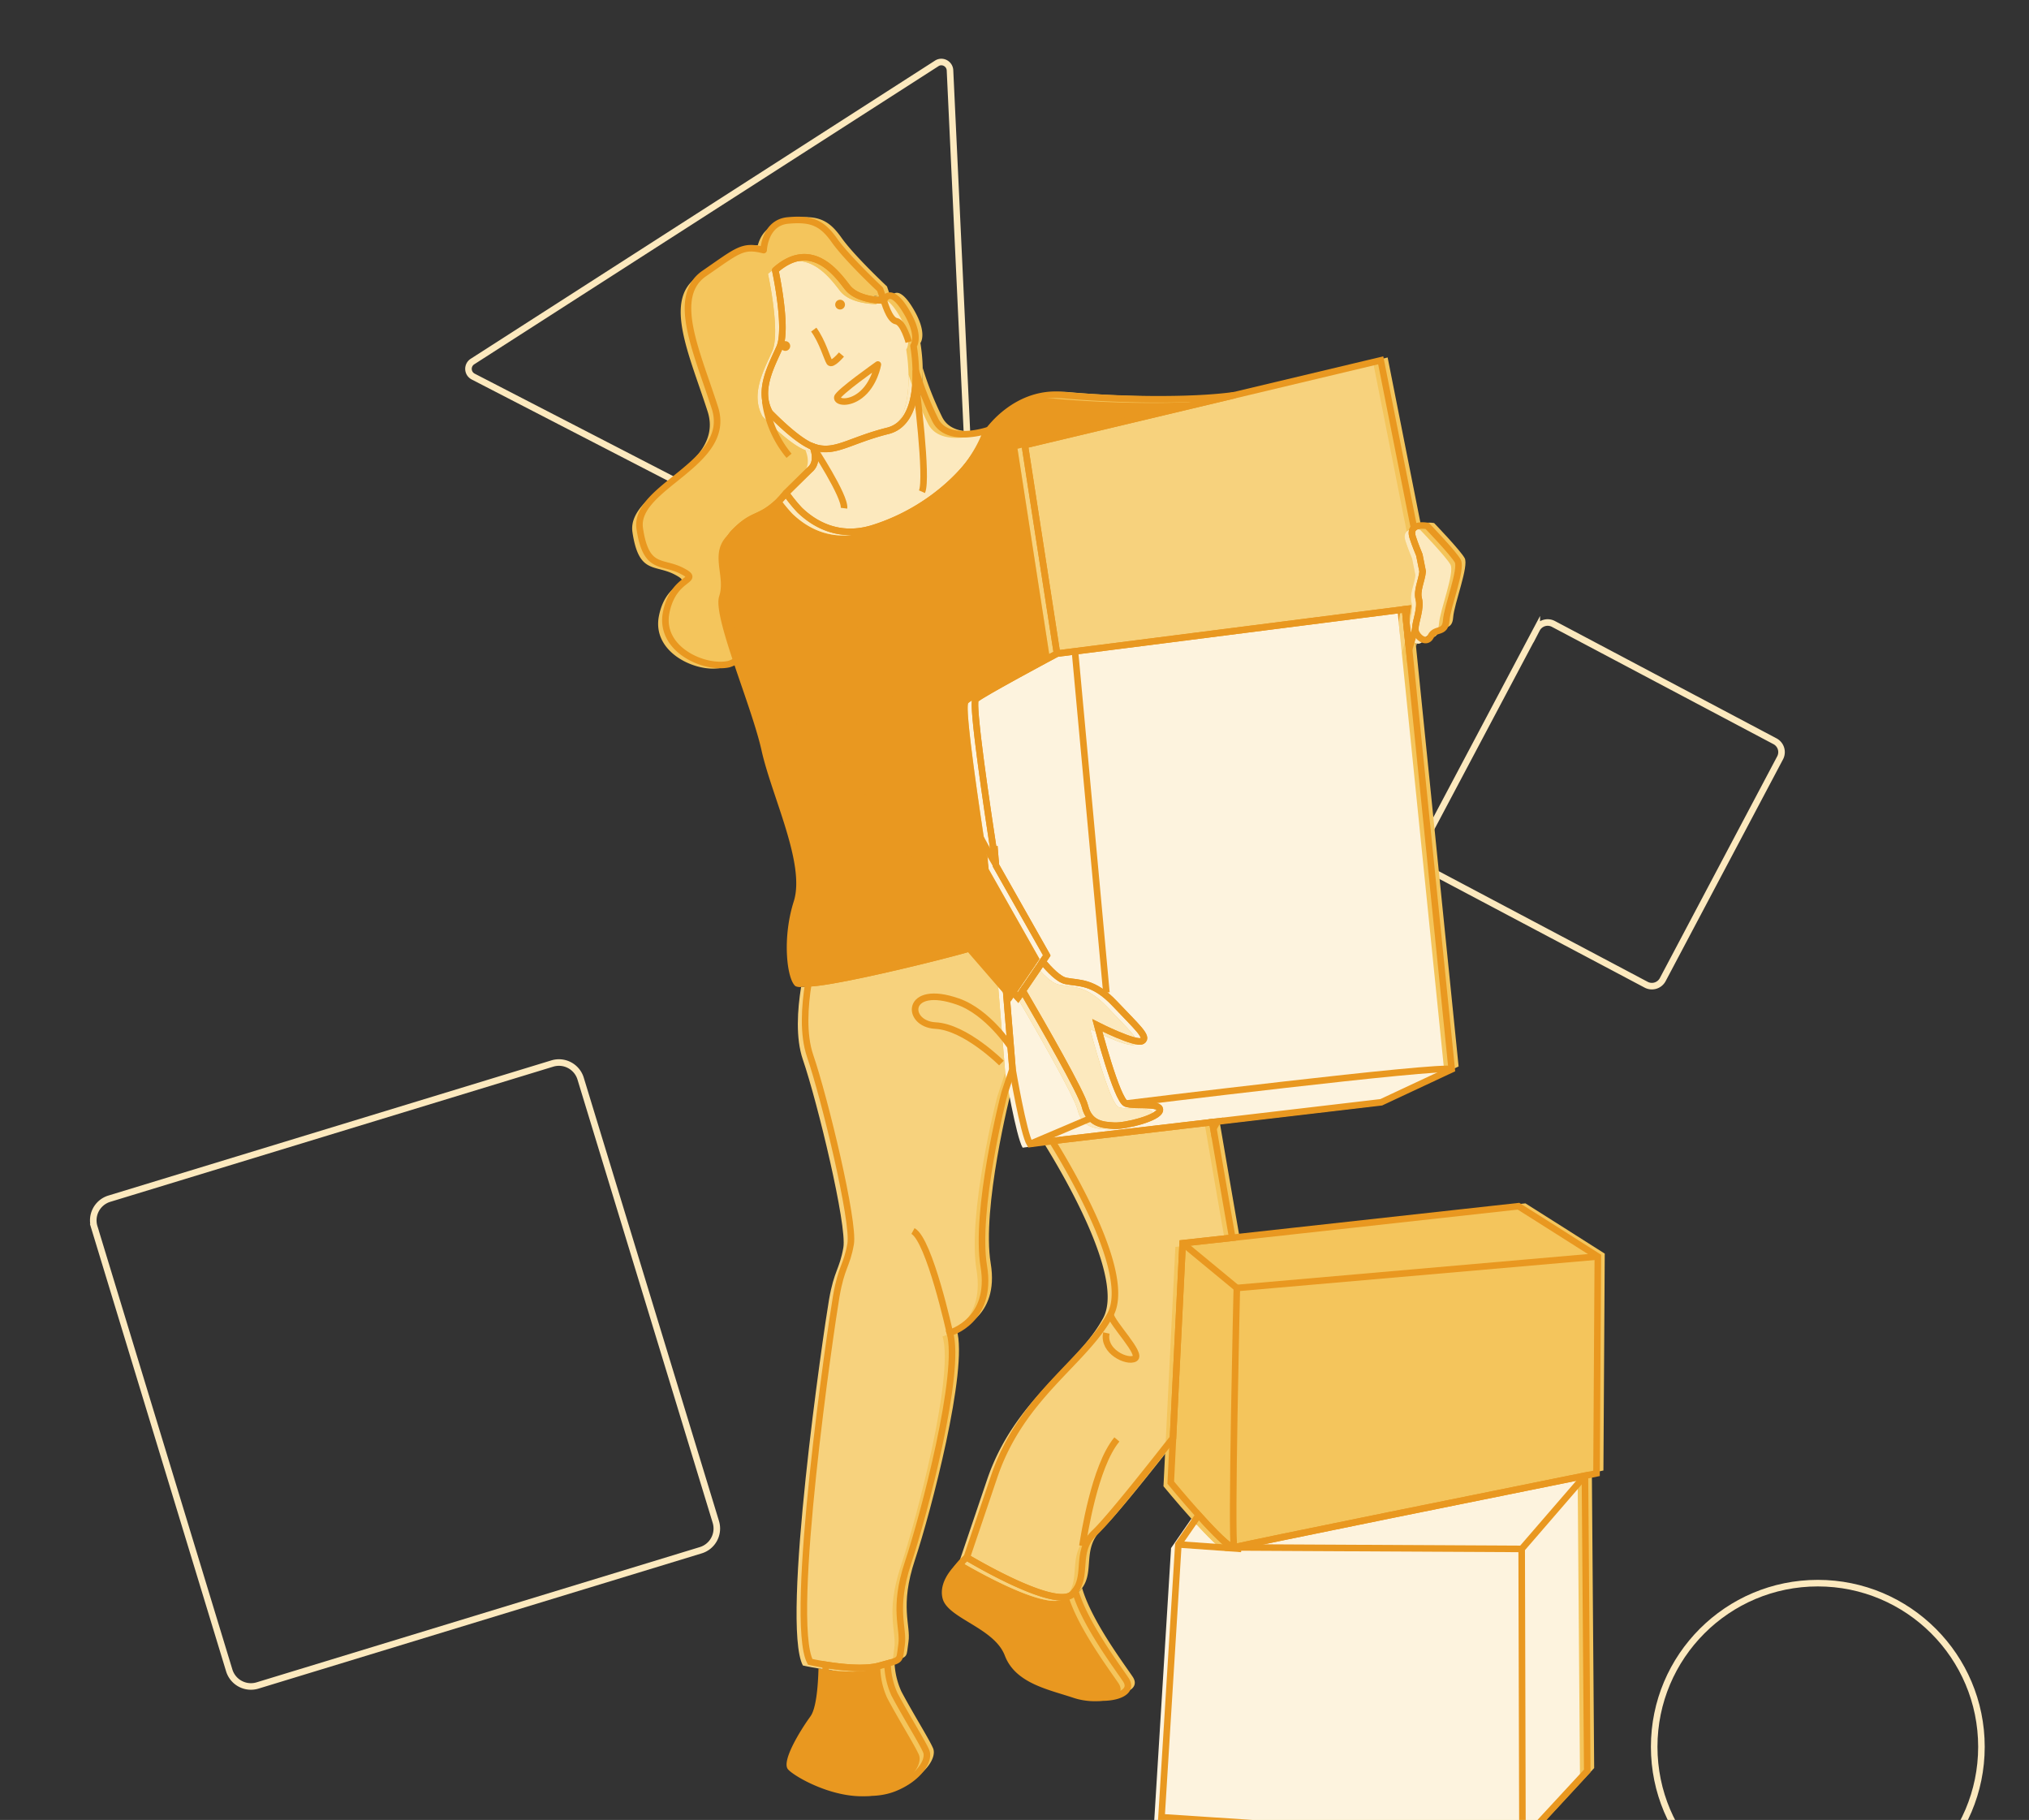 <svg id="Layer_1" data-name="Layer 1" xmlns="http://www.w3.org/2000/svg" xmlns:xlink="http://www.w3.org/1999/xlink" viewBox="0 0 556.976 499.475"><rect x="0" y="0" width="556.976" height="499.475" fill="#333333" stroke="none"/><defs><style>.cls-1,.cls-10,.cls-3,.cls-5{fill:none;}.cls-2{clip-path:url(#clip-path);}.cls-3{stroke:#fce9be;}.cls-3,.cls-5{stroke-miterlimit:10;}.cls-10,.cls-3,.cls-5{stroke-width:1.8px;}.cls-4{fill:#f4c55c;}.cls-10,.cls-5{stroke:#e99820;}.cls-6{fill:#fce9be;}.cls-7{fill:#f7d27d;}.cls-8{fill:#fdf3de;}.cls-9{fill:#e99820;}.cls-10{stroke-linejoin:round;}</style><clipPath id="clip-path"><rect class="cls-1" width="556.976" height="499.475"/></clipPath></defs><g class="cls-2"><circle class="cls-3" cx="499.003" cy="479.408" r="44.917"/><path class="cls-3" d="M257.094,17.43l-127.391,81.793a2.378,2.378,0,0,0-.722,3.298,2.462,2.462,0,0,0,.911.828l134.513,69.434a2.378,2.378,0,0,0,3.215-1.016,2.25,2.25,0,0,0,.241-1.218l-7.08-151.245a2.4,2.4,0,0,0-2.493-2.282A2.328,2.328,0,0,0,257.094,17.43Z"/><path class="cls-3" d="M29.987,328.987,151.616,291.882a6.225,6.225,0,0,1,7.781,4.179l37.105,121.629a6.225,6.225,0,0,1-4.179,7.781L70.695,462.576a6.225,6.225,0,0,1-7.781-4.179l-37.022-121.601A6.22,6.22,0,0,1,29.987,328.987Z"/><path class="cls-3" d="M426.412,171.233l60.839,32.207a3.37,3.37,0,0,1,1.39,4.575l-32.207,60.839a3.37,3.37,0,0,1-4.575,1.39L391.02,238.037a3.37,3.37,0,0,1-1.39-4.575l32.229-60.797A3.367,3.367,0,0,1,426.412,171.233Z"/><path class="cls-4" d="M388.233,166.33l-.643.082.263,2.592C388.084,167.373,388.233,166.33,388.233,166.33Z"/><path class="cls-4" d="M253.29,101.131a47.971,47.971,0,0,0-.634-6.988s2.168-2.71-2.168-9.757c-4.336-7.047-5.963-2.71-5.963-2.71s-7.142.132-10.048-3.646c-2.906-3.778-9.881-13.369-19.762-4.65,0,0,3.487,15.984,1.162,21.216-2.309,5.195-6.043,11.823-2.678,17.892,3.428,3.46,7.935,7.588,11.229,9.063l.045.019c.157.069.31.131.461.187.025.01.052.022.078.031,5.963,2.168,9.757-1.626,20.598-4.337C252.27,115.787,253.404,107.375,253.29,101.131Z"/><path class="cls-4" d="M392.423,156.06l-.899-4.527c-.495-1.257-1.137-2.719-1.814-4.817-.434-1.344-.194-2.152.335-2.63l-9.128-45.981-40.26,9.586-57.448,13.678,7.084,45.856,1.757,11.373L387.59,166.412l.643-.082s-.149,1.043-.38,2.674l.856,8.434c.565-1.896,1.143-3.838,1.694-5.692.033-1.936,1.633-5.584.954-8.162C390.742,161.252,392.205,158.484,392.423,156.06Z"/><path class="cls-4" d="M402.052,153.161c-1.234-2.194-8.365-9.599-8.365-9.599s-2.499-.511-3.642.524c-.529.478-.769,1.286-.335,2.63.677,2.098,1.319,3.56,1.814,4.817l.899,4.527c-.219,2.424-1.681,5.191-1.067,7.523.678,2.579-.921,6.226-.954,8.162-.001.02-.006.046-.006.066,0,1.92,3.017,4.525,4.251,2.057,1.234-2.468,3.977-.549,4.251-4.388C399.173,165.64,403.286,155.355,402.052,153.161Z"/><path class="cls-4" d="M274.952,232.769l-.251.134c.271,1.764.468,3.022.553,3.56Z"/><path class="cls-4" d="M388.708,177.437l-.856-8.434-.263-2.592-95.541,12.186s-20.937,11.167-22.333,12.562c-1.142,1.142,3.325,30.955,4.985,41.743l.251-.134.302,3.695c.03.192.046.294.046.294l13.958,24.66-1.169,1.719c1.942,2.275,4.435,4.896,6.43,5.295,3.579.716,7.516,0,13.422,6.263,5.905,6.263,9.306,9.127,7.516,10.2-1.789,1.074-12.348-4.295-12.348-4.295s5.369,20.58,7.874,21.475c2.505.895,9.484-.358,9.306,1.79-.179,2.147-9.485,4.474-12.527,4.295-3.042-.179-6.8-.358-8.053-5.369-.929-3.718-11.61-22.307-17.06-31.654l-1.3,1.912-3.432-3.959,1.92,23.519s2.989,17.674,4.783,20.584l9.415-1.236,40.647-4.774,1.373-.161,45.002-5.285,19.344-9.048Z"/><path class="cls-4" d="M299.708,302.791c1.253,5.011,5.011,5.19,8.053,5.369,3.042.179,12.348-2.147,12.527-4.295.179-2.147-6.8-.895-9.306-1.79-2.505-.895-7.874-21.475-7.874-21.475s10.559,5.369,12.348,4.295c1.79-1.074-1.611-3.937-7.516-10.2-5.905-6.263-9.843-5.548-13.422-6.263-1.995-.399-4.488-3.021-6.43-5.295l-5.44,8C288.099,280.484,298.779,299.072,299.708,302.791Z"/><path class="cls-4" d="M330.935,415.016l-5.572,8.062L320.738,497.946l99.088,6.533,17.785-19.237-.633-81.026c-16.757,3.38-94.335,19.038-96.277,19.686C339.591,424.272,335.086,419.644,330.935,415.016Z"/><path class="cls-4" d="M418.737,330.259l-78.576,8.662-13.616,1.501-2.657,53.444-.609,12.252s3.665,4.449,7.656,8.899c4.151,4.627,8.655,9.256,9.766,8.886,1.942-.647,79.52-16.306,96.277-19.686,2.032-.41,3.174-.64,3.174-.64l.363-59.525C439.426,343.325,418.737,330.259,418.737,330.259Z"/><path class="cls-4" d="M267.294,426.634s-6.081,4.891-4.63,10.335,14.156,7.985,17.059,15.607,11.91,9.294,18.874,11.615c6.533,2.178,15.244.363,12.341-3.993-2.379-3.568-11.33-15.416-13.891-24.374a7.798,7.798,0,0,1-.726.843C291.662,441.326,267.294,426.634,267.294,426.634Z"/><path class="cls-4" d="M334.984,308.948q-.153-.89-.303-1.766l-40.647,4.774-3.33.391c6.642,10.771,21.652,37.193,16.009,47.632-7.167,13.259-24.368,22.218-31.894,44.436l-7.525,22.218s24.368,14.693,29.027,10.034a7.798,7.798,0,0,0,.726-.843c3.457-4.611-.031-10.94,5.366-16,3.688-3.458,14.341-16.844,21.475-25.96l2.657-53.444,13.616-1.501C338.596,329.959,336.681,318.839,334.984,308.948Z"/><path class="cls-4" d="M228.583,456.112c-.137,5.034-.645,11.003-2.214,13.161-2.904,3.993-7.985,12.341-6.17,14.518,1.815,2.178,16.333,10.526,27.222,6.17,6.638-2.655,9.8-7.622,8.711-10.163s-5.444-9.437-8.711-15.607a21.297,21.297,0,0,1-1.886-8.429c-.627.172-1.361.369-2.25.616C239.247,457.498,232.824,456.795,228.583,456.112Z"/><path class="cls-4" d="M277.917,269.089l-8.666-9.999c-1.067.4-5.201,1.528-10.602,2.889-11.717,2.952-29.411,6.998-34.844,7.103-1.003,6.191-1.549,14.021.487,19.943,3.942,11.467,12.184,45.511,11.109,51.603-1.075,6.092-2.508,6.092-3.942,14.334-1.434,8.242-13.259,88.872-7.167,100.339,0,0,1.756.401,4.291.81,4.241.683,10.664,1.387,14.702.265.888-.247,1.622-.443,2.25-.616,3.927-1.078,3.224-1.101,3.842-5.118.717-4.659-2.508-9.676,1.792-22.576,4.3-12.901,14.692-52.32,11.467-63.07,0,0,11.826-3.225,9.317-18.276s5.375-46.586,5.734-47.661c.082-.245.24-.719.432-1.296l1.718-5.155Z"/><path class="cls-4" d="M243.487,78.611s-9.009-8.428-12.497-13.369-6.394-6.103-12.787-5.522c-6.394.581-6.685,8.137-6.685,8.137-5.812-1.453-6.975,0-16.275,6.394-9.3,6.394-2.034,21.506,2.906,36.909,4.941,15.403-22.378,21.506-20.634,33.131s6.103,8.719,11.625,11.625c5.522,2.906-2.325,1.162-4.359,11.334s10.462,15.694,17.147,14.241a7.228,7.228,0,0,0,3.185-1.927c-2.657-7.975-4.692-15.02-3.793-17.717,1.861-5.583-2.792-11.632,2.326-16.75s6.514-3.257,11.632-7.91c.834-.758,2.381-2.628,2.381-2.628h0s6.411-6.33,6.577-6.472c2.637-2.264.775-6.3.775-6.3s-.206-.079-.538-.219l-.045-.019c-3.294-1.474-7.802-5.602-11.229-9.063-3.365-6.069.369-12.697,2.678-17.892,2.325-5.231-1.162-21.216-1.162-21.216,9.881-8.719,16.856.872,19.762,4.65,2.906,3.778,10.048,3.646,10.048,3.646Z"/><path class="cls-4" d="M292.049,178.598l-1.757-11.373-7.084-45.856,57.448-13.678c-12.336,1.696-32.763,1.245-47.133-.061-12.586-1.144-20.086,9.552-20.086,9.552-3.817,9.966-15.656,21.878-31.771,26.967-9.428,2.977-16.239-1.085-20.272-4.97a42.785,42.785,0,0,1-3.736-4.618s-1.548,1.871-2.381,2.628c-5.118,4.653-6.514,2.792-11.632,7.91s-.465,11.167-2.326,16.75c-.899,2.697,1.136,9.742,3.793,17.717,2.842,8.532,6.396,18.13,7.839,24.623,2.792,12.562,12.097,31.173,8.84,41.41-3.257,10.236-1.861,21.403.465,23.264a2.909,2.909,0,0,0,1.547.221c5.433-.105,23.127-4.151,34.844-7.103,5.4-1.36,9.535-2.489,10.602-2.889l8.666,9.999,3.432,3.959,1.3-1.912,5.44-8,1.169-1.719L275.299,236.757s-.016-.102-.046-.294c-.084-.538-.281-1.796-.553-3.56-1.66-10.788-6.127-40.601-4.985-41.743C271.112,189.764,292.049,178.598,292.049,178.598Z"/><path class="cls-4" d="M258.631,114.462a89.502,89.502,0,0,1-5.301-13.359l-.039.027c.114,6.244-1.02,14.656-7.68,16.321-10.841,2.71-14.636,6.505-20.598,4.337,0,0,1.862,4.036-.775,6.3-.165.142-6.577,6.472-6.577,6.472h0a42.785,42.785,0,0,0,3.736,4.618c4.033,3.884,10.843,7.947,20.272,4.97,16.115-5.089,27.954-17.001,31.771-26.967C273.438,117.181,262.023,121.247,258.631,114.462Z"/><path class="cls-5" d="M384.336,168.116l-.643.082.263,2.592C384.187,169.16,384.336,168.116,384.336,168.116Z"/><path class="cls-6" d="M249.394,102.917a47.972,47.972,0,0,0-.634-6.988s2.168-2.71-2.168-9.757c-4.336-7.047-5.963-2.71-5.963-2.71s-7.142.132-10.048-3.646c-2.906-3.778-9.881-13.369-19.762-4.65,0,0,3.487,15.984,1.162,21.216-2.309,5.195-6.043,11.823-2.678,17.892,3.428,3.46,7.935,7.588,11.229,9.063l.045.019c.157.069.31.131.461.187.025.01.052.022.078.031,5.963,2.168,9.757-1.626,20.598-4.336C248.373,117.573,249.508,109.161,249.394,102.917Z"/><path class="cls-7" d="M388.526,157.846l-.899-4.527c-.495-1.257-1.137-2.719-1.814-4.817-.434-1.344-.194-2.152.335-2.63L377.02,99.891l-40.26,9.586-57.448,13.678,7.084,45.856,1.757,11.373,95.541-12.186.643-.082s-.149,1.043-.38,2.674l.856,8.434c.565-1.896,1.143-3.838,1.694-5.692.033-1.936,1.633-5.584.954-8.162C386.846,163.038,388.308,160.27,388.526,157.846Z"/><path class="cls-6" d="M398.156,154.947c-1.234-2.194-8.365-9.599-8.365-9.599s-2.499-.511-3.642.524c-.529.478-.769,1.286-.335,2.63.677,2.098,1.319,3.56,1.814,4.817l.899,4.527c-.219,2.424-1.681,5.191-1.067,7.523.678,2.579-.921,6.226-.954,8.162-.001.02-.006.046-.006.066,0,1.92,3.017,4.525,4.251,2.057,1.234-2.468,3.977-.549,4.251-4.388C395.276,167.426,399.39,157.141,398.156,154.947Z"/><path class="cls-5" d="M271.055,234.555l-.251.134c.271,1.764.468,3.022.553,3.56Z"/><path class="cls-8" d="M384.812,179.224l-.856-8.434-.263-2.592-95.541,12.186s-20.937,11.167-22.333,12.562c-1.142,1.142,3.325,30.955,4.985,41.743l.251-.134.302,3.695c.03.192.046.294.046.294L285.361,263.203l-1.169,1.719c1.942,2.275,4.435,4.896,6.43,5.295,3.579.716,7.516,0,13.422,6.263,5.905,6.263,9.306,9.127,7.516,10.2-1.789,1.074-12.348-4.295-12.348-4.295s5.369,20.58,7.874,21.475c2.505.895,9.484-.358,9.306,1.79-.179,2.147-9.485,4.474-12.527,4.295-3.042-.179-6.8-.358-8.053-5.369-.929-3.718-11.61-22.307-17.06-31.654l-1.3,1.912-3.432-3.959,1.92,23.519s2.989,17.674,4.783,20.584l9.415-1.236,40.647-4.774,1.373-.161,45.002-5.285,19.344-9.048Z"/><path class="cls-6" d="M295.812,304.577c1.253,5.011,5.011,5.19,8.053,5.369,3.042.179,12.348-2.147,12.527-4.295.179-2.147-6.8-.895-9.306-1.79-2.505-.895-7.874-21.475-7.874-21.475s10.559,5.369,12.348,4.295c1.79-1.074-1.611-3.937-7.516-10.2-5.905-6.263-9.843-5.548-13.422-6.263-1.995-.399-4.488-3.021-6.43-5.295l-5.44,8C284.202,282.27,294.882,300.859,295.812,304.577Z"/><path class="cls-8" d="M327.039,416.803l-5.572,8.062-4.626,74.867,99.088,6.533,17.785-19.237-.633-81.026c-16.757,3.38-94.335,19.038-96.277,19.686C335.694,426.058,331.19,421.43,327.039,416.803Z"/><path class="cls-4" d="M414.841,332.045l-78.576,8.662-13.616,1.501-2.657,53.444-.609,12.252s3.665,4.449,7.656,8.899c4.151,4.627,8.655,9.256,9.766,8.886,1.942-.647,79.52-16.306,96.277-19.686,2.032-.41,3.174-.64,3.174-.64l.363-59.525C435.529,345.111,414.841,332.045,414.841,332.045Z"/><path class="cls-9" d="M263.397,428.42s-6.081,4.891-4.63,10.335,14.156,7.985,17.059,15.607,11.91,9.294,18.874,11.615c6.533,2.178,15.244.363,12.341-3.993-2.379-3.568-11.33-15.416-13.891-24.374a7.798,7.798,0,0,1-.726.843C287.766,443.112,263.397,428.42,263.397,428.42Z"/><path class="cls-7" d="M331.088,310.734q-.153-.89-.303-1.766l-40.647,4.774-3.33.391c6.642,10.771,21.652,37.193,16.009,47.632-7.167,13.259-24.368,22.218-31.894,44.436l-7.525,22.218s24.368,14.693,29.027,10.034a7.798,7.798,0,0,0,.726-.843c3.457-4.611-.031-10.94,5.366-16,3.688-3.458,14.341-16.844,21.475-25.96l2.657-53.444,13.616-1.501C334.699,331.745,332.784,320.625,331.088,310.734Z"/><path class="cls-9" d="M224.686,457.898c-.137,5.034-.645,11.003-2.214,13.161-2.904,3.993-7.985,12.341-6.17,14.518,1.815,2.178,16.333,10.526,27.222,6.17,6.638-2.655,9.8-7.622,8.711-10.163s-5.444-9.437-8.711-15.607a21.297,21.297,0,0,1-1.886-8.429c-.627.172-1.361.369-2.25.616C235.35,459.285,228.927,458.581,224.686,457.898Z"/><path class="cls-7" d="M274.02,270.876l-8.666-9.999c-1.067.4-5.201,1.528-10.602,2.889-11.717,2.952-29.411,6.998-34.844,7.103-1.003,6.191-1.549,14.021.487,19.943,3.942,11.467,12.184,45.511,11.109,51.603-1.075,6.092-2.508,6.092-3.942,14.334-1.434,8.242-13.259,88.872-7.167,100.339,0,0,1.756.401,4.291.81,4.241.683,10.664,1.387,14.702.265.888-.247,1.622-.443,2.25-.616,3.927-1.078,3.224-1.101,3.842-5.118.717-4.659-2.508-9.676,1.792-22.576,4.3-12.901,14.692-52.32,11.467-63.07,0,0,11.826-3.225,9.317-18.276s5.375-46.586,5.734-47.661c.082-.245.24-.719.432-1.296l1.718-5.155Z"/><path class="cls-4" d="M239.59,80.398s-9.009-8.428-12.497-13.369S220.7,60.926,214.306,61.507c-6.394.581-6.685,8.137-6.685,8.137-5.812-1.453-6.975,0-16.275,6.394-9.3,6.394-2.034,21.506,2.906,36.909,4.941,15.403-22.378,21.506-20.634,33.131s6.103,8.719,11.625,11.625c5.522,2.906-2.325,1.162-4.359,11.334s10.462,15.694,17.147,14.241a7.228,7.228,0,0,0,3.185-1.927c-2.657-7.975-4.692-15.02-3.793-17.717,1.861-5.583-2.792-11.632,2.326-16.75s6.514-3.257,11.632-7.91c.834-.758,2.381-2.628,2.381-2.628h0s6.411-6.33,6.577-6.472c2.637-2.264.775-6.3.775-6.3s-.206-.079-.538-.219l-.045-.019c-3.294-1.474-7.802-5.602-11.229-9.063-3.365-6.069.369-12.697,2.678-17.892,2.325-5.231-1.162-21.216-1.162-21.216,9.881-8.719,16.856.872,19.762,4.65,2.906,3.778,10.048,3.646,10.048,3.646Z"/><path class="cls-9" d="M288.153,180.384l-1.757-11.373-7.084-45.856,57.448-13.678c-12.336,1.696-32.763,1.245-47.133-.061-12.586-1.144-20.086,9.552-20.086,9.552-3.817,9.966-15.656,21.878-31.771,26.967-9.428,2.977-16.239-1.085-20.272-4.97a42.784,42.784,0,0,1-3.736-4.618s-1.548,1.871-2.381,2.628c-5.118,4.653-6.514,2.792-11.632,7.91s-.465,11.167-2.326,16.75c-.899,2.697,1.136,9.742,3.793,17.717,2.842,8.532,6.396,18.13,7.839,24.623,2.792,12.562,12.097,31.173,8.84,41.41-3.257,10.236-1.861,21.403.465,23.264a2.909,2.909,0,0,0,1.547.221c5.433-.105,23.127-4.151,34.844-7.103,5.4-1.36,9.535-2.489,10.602-2.889l8.666,9.999,3.432,3.959,1.3-1.912,5.44-8,1.169-1.719-13.958-24.66s-.016-.102-.046-.294c-.084-.538-.281-1.796-.553-3.56-1.66-10.788-6.127-40.601-4.985-41.743C267.215,191.55,288.153,180.384,288.153,180.384Z"/><path class="cls-6" d="M254.734,116.248a89.502,89.502,0,0,1-5.301-13.359l-.039.027c.114,6.244-1.02,14.656-7.68,16.321-10.841,2.71-14.636,6.505-20.598,4.336,0,0,1.862,4.036-.775,6.3-.165.142-6.577,6.472-6.577,6.472h0a42.783,42.783,0,0,0,3.736,4.618c4.033,3.884,10.843,7.947,20.272,4.97,16.115-5.089,27.954-17.001,31.771-26.967C269.542,118.967,258.127,123.034,254.734,116.248Z"/><path class="cls-5" d="M223.038,122.543c-.151-.057-.304-.118-.461-.187.332.14.538.219.538.219C223.058,122.585,223.033,122.573,223.038,122.543Z"/><path class="cls-5" d="M386.336,167.116l-.643.082.263,2.592C386.187,168.16,386.336,167.116,386.336,167.116Z"/><path class="cls-10" d="M223.115,122.574c-.025-.009-.052-.022-.078-.031C223.033,122.573,223.058,122.585,223.115,122.574Z"/><path class="cls-10" d="M251.394,101.917a47.97,47.97,0,0,0-.634-6.988s2.168-2.71-2.168-9.757c-4.336-7.047-5.963-2.71-5.963-2.71s-7.142.132-10.048-3.646c-2.906-3.778-9.881-13.369-19.762-4.65,0,0,3.487,15.984,1.162,21.216-2.309,5.195-6.043,11.823-2.678,17.892,3.428,3.46,7.935,7.588,11.229,9.063l.045.019c.157.069.31.131.461.187.025.01.052.022.078.031,5.963,2.168,9.757-1.626,20.598-4.337C250.373,116.573,251.508,108.161,251.394,101.917Z"/><path class="cls-5" d="M390.526,156.846l-.899-4.527c-.495-1.257-1.137-2.719-1.814-4.817-.434-1.344-.194-2.152.335-2.63L379.02,98.891l-40.26,9.586-57.448,13.678,7.084,45.856,1.757,11.373,95.541-12.186.643-.082s-.149,1.043-.38,2.674l.856,8.434c.565-1.896,1.143-3.838,1.694-5.692.033-1.936,1.633-5.584.954-8.162C388.846,162.038,390.308,159.27,390.526,156.846Z"/><path class="cls-5" d="M400.156,153.947c-1.234-2.194-8.365-9.599-8.365-9.599s-2.499-.511-3.642.524c-.529.478-.769,1.286-.335,2.63.677,2.098,1.319,3.56,1.814,4.817l.899,4.527c-.219,2.424-1.681,5.191-1.067,7.523.678,2.579-.921,6.226-.954,8.162-.001.02-.006.046-.006.066,0,1.92,3.017,4.525,4.251,2.057,1.234-2.468,3.977-.549,4.251-4.388C397.276,166.426,401.39,156.141,400.156,153.947Z"/><path class="cls-5" d="M273.055,233.555l-.251.134c.271,1.764.468,3.022.553,3.56Z"/><path class="cls-5" d="M333.088,309.734l1.07-1.927-1.373.161Q332.935,308.845,333.088,309.734Z"/><path class="cls-5" d="M386.812,178.224l-.856-8.434-.263-2.592-95.541,12.186s-20.937,11.167-22.333,12.562c-1.142,1.142,3.325,30.955,4.985,41.743l.251-.134.302,3.695c.03.192.046.294.046.294L287.361,262.203l-1.169,1.719c1.942,2.275,4.435,4.896,6.43,5.295,3.579.716,7.516,0,13.422,6.263,5.905,6.263,9.306,9.127,7.516,10.2-1.789,1.074-12.348-4.295-12.348-4.295s5.369,20.58,7.874,21.475c2.505.895,9.484-.358,9.306,1.79-.179,2.147-9.485,4.474-12.527,4.295-3.042-.179-6.8-.358-8.053-5.369-.929-3.718-11.61-22.307-17.06-31.654l-1.3,1.912-3.432-3.959,1.92,23.519s2.989,17.674,4.783,20.584l9.415-1.236,40.647-4.774,1.373-.161,45.002-5.285,19.344-9.048Z"/><path class="cls-5" d="M297.812,303.577c1.253,5.011,5.011,5.19,8.053,5.369,3.042.179,12.348-2.147,12.527-4.295.179-2.147-6.8-.895-9.306-1.79-2.505-.895-7.874-21.475-7.874-21.475s10.559,5.369,12.348,4.295c1.79-1.074-1.611-3.937-7.516-10.2-5.905-6.263-9.843-5.548-13.422-6.263-1.995-.399-4.488-3.021-6.43-5.295l-5.44,8C286.202,281.27,296.882,299.859,297.812,303.577Z"/><path class="cls-5" d="M329.039,415.803l-5.572,8.062-4.626,74.867,99.088,6.533,17.785-19.237-.633-81.026c-16.758,3.38-94.335,19.038-96.277,19.686C337.694,425.058,333.19,420.43,329.039,415.803Z"/><path class="cls-5" d="M416.841,331.045l-78.576,8.662-13.616,1.501-2.657,53.444-.609,12.252s3.665,4.449,7.656,8.899c4.151,4.627,8.655,9.256,9.766,8.886,1.942-.647,79.52-16.306,96.277-19.686,2.032-.41,3.174-.64,3.174-.64l.363-59.525C437.529,344.111,416.841,331.045,416.841,331.045Z"/><path class="cls-5" d="M265.397,427.42s-6.081,4.891-4.63,10.335,14.156,7.985,17.059,15.607,11.91,9.294,18.874,11.615c6.533,2.178,15.244.363,12.341-3.993-2.379-3.568-11.33-15.416-13.891-24.374a7.798,7.798,0,0,1-.726.843C289.766,442.112,265.397,427.42,265.397,427.42Z"/><path class="cls-5" d="M333.088,309.734q-.153-.89-.303-1.766l-40.647,4.774-3.33.391c6.642,10.771,21.652,37.193,16.009,47.632-7.167,13.259-24.368,22.218-31.894,44.436l-7.525,22.218s24.368,14.693,29.027,10.034a7.798,7.798,0,0,0,.726-.843c3.457-4.611-.031-10.94,5.366-16,3.688-3.458,14.341-16.844,21.475-25.96l2.657-53.444,13.616-1.501C336.699,330.745,334.784,319.625,333.088,309.734Z"/><path class="cls-5" d="M226.686,456.898c-.137,5.034-.645,11.003-2.214,13.161-2.904,3.993-7.985,12.341-6.17,14.518,1.815,2.178,16.333,10.526,27.222,6.17,6.638-2.655,9.8-7.622,8.711-10.163s-5.444-9.437-8.711-15.607a21.297,21.297,0,0,1-1.886-8.429c-.627.172-1.361.369-2.25.616C237.35,458.285,230.927,457.581,226.686,456.898Z"/><path class="cls-5" d="M276.02,269.876l-8.666-9.999c-1.067.4-5.201,1.528-10.602,2.889-11.717,2.952-29.411,6.998-34.844,7.103-1.003,6.191-1.549,14.021.487,19.943,3.942,11.467,12.184,45.511,11.109,51.603-1.075,6.092-2.508,6.092-3.942,14.334-1.434,8.242-13.259,88.872-7.167,100.339,0,0,1.756.401,4.291.81,4.241.683,10.664,1.387,14.702.265.888-.247,1.622-.443,2.25-.616,3.927-1.078,3.224-1.101,3.842-5.118.717-4.659-2.508-9.676,1.792-22.576,4.3-12.901,14.692-52.32,11.467-63.07,0,0,11.826-3.225,9.317-18.276s5.375-46.586,5.734-47.661c.082-.245.24-.719.432-1.296l1.718-5.155Z"/><path class="cls-10" d="M241.59,79.398s-9.009-8.428-12.497-13.369S222.7,59.926,216.306,60.507c-6.394.581-6.685,8.137-6.685,8.137-5.812-1.453-6.975,0-16.275,6.394-9.3,6.394-2.034,21.506,2.906,36.909,4.941,15.403-22.378,21.506-20.634,33.131s6.103,8.719,11.625,11.625c5.522,2.906-2.325,1.162-4.359,11.334s10.462,15.694,17.147,14.241a7.228,7.228,0,0,0,3.185-1.927c-2.657-7.975-4.692-15.02-3.793-17.717,1.861-5.583-2.792-11.632,2.326-16.75s6.514-3.257,11.632-7.91c.834-.758,2.381-2.628,2.381-2.628h0s6.411-6.33,6.577-6.472c2.637-2.264.775-6.3.775-6.3s-.206-.079-.538-.219l-.045-.019c-3.294-1.474-7.802-5.602-11.229-9.063-3.365-6.069.369-12.697,2.678-17.892,2.325-5.231-1.162-21.216-1.162-21.216,9.881-8.719,16.856.872,19.762,4.65,2.906,3.778,10.048,3.646,10.048,3.646Z"/><path class="cls-10" d="M222.577,122.355l-.045-.019Z"/><path class="cls-10" d="M290.153,179.384l-1.757-11.373-7.084-45.856,57.448-13.678c-12.336,1.696-32.763,1.245-47.133-.061-12.586-1.144-20.086,9.552-20.086,9.552-3.817,9.966-15.656,21.878-31.771,26.967-9.428,2.977-16.239-1.085-20.272-4.97a42.784,42.784,0,0,1-3.736-4.618s-1.548,1.871-2.381,2.628c-5.118,4.653-6.514,2.792-11.632,7.91s-.465,11.167-2.326,16.75c-.899,2.697,1.136,9.742,3.793,17.717,2.842,8.532,6.396,18.13,7.839,24.623,2.792,12.562,12.097,31.173,8.84,41.41-3.257,10.236-1.861,21.403.465,23.264a2.909,2.909,0,0,0,1.547.221c5.433-.105,23.127-4.151,34.844-7.103,5.4-1.36,9.535-2.489,10.602-2.889l8.666,9.999,3.432,3.959,1.3-1.912,5.44-8,1.169-1.719-13.958-24.66s-.016-.102-.046-.294c-.084-.538-.281-1.796-.553-3.56-1.66-10.788-6.127-40.601-4.985-41.743C269.215,190.55,290.153,179.384,290.153,179.384Z"/><path class="cls-10" d="M256.734,115.248a89.502,89.502,0,0,1-5.301-13.359l-.039.027c.114,6.244-1.02,14.656-7.68,16.321-10.841,2.71-14.636,6.505-20.598,4.337,0,0,1.862,4.036-.775,6.3-.165.142-6.577,6.472-6.577,6.472h0a42.783,42.783,0,0,0,3.736,4.618c4.033,3.884,10.843,7.947,20.272,4.97,16.115-5.089,27.954-17.001,31.771-26.967C271.542,117.967,260.127,122.034,256.734,115.248Z"/><path class="cls-5" d="M251.444,105.73s3.292,25.517,1.646,29.221"/><path class="cls-5" d="M223.115,122.574s8.986,13.611,8.574,16.904"/><path class="cls-5" d="M225.928,151.825s2.1,5.999,5.212,13.289a147.17,147.17,0,0,0,7.134,14.697c1.004,1.758,2.095,3.467,3.225,5.114,6.279,9.153,13.775,16.377,14.472,19.168.823,3.292,2.881-1.646,5.762,8.643s11.623,24.514,11.623,24.514"/><path class="cls-5" d="M267.354,259.877s-10.971-21.213-14.675-24.094-4.527-1.646-8.231-6.585-2.058-8.231-9.466-15.228-26.676-21.53-29.221-27.574"/><path class="cls-5" d="M274.903,291.755s-9.877-9.877-18.109-10.289-8.34-11.665,6.173-6.585c8.231,2.881,14.405,12.347,14.405,12.347"/><path class="cls-5" d="M260.739,365.783s-5.59-25.464-10.118-27.934"/><path class="cls-5" d="M304.816,360.766c.542,2.6,8.773,10.831,6.715,12.066s-8.924-1.927-7.82-6.996"/><line class="cls-5" x1="282.723" y1="313.979" x2="299.185" y2="306.982"/><line class="cls-5" x1="295.07" y1="178.576" x2="303.712" y2="272.411"/><path class="cls-5" d="M398.504,293.474c-2.602-1.308-89.418,9.387-89.418,9.387"/><path class="cls-5" d="M338.804,424.688c-.933-1.647.714-71.2.714-71.2l99.1-8.651"/><line class="cls-5" x1="324.649" y1="341.208" x2="339.518" y2="353.488"/><polyline class="cls-5" points="435.082 405.003 417.714 425.099 417.929 505.265"/><line class="cls-5" x1="417.714" y1="425.099" x2="338.804" y2="424.688"/><line class="cls-5" x1="323.467" y1="423.865" x2="340.752" y2="425.099"/><path class="cls-5" d="M297.127,424.276c.412-2.469,3.292-21.813,9.466-29.221"/><path class="cls-10" d="M240.98,100.037s-10.974,7.725-11.138,9.032,3.04,1.876,6.211-.49C240.054,105.595,240.98,100.037,240.98,100.037Z"/><path class="cls-10" d="M230.986,97.301s-2.615,3.106-3.269,2.125-1.998-5.815-4.336-8.96"/><path class="cls-10" d="M242.629,82.462s1.433,5.358,3.395,5.685,3.433,5.721,3.433,5.721"/><path class="cls-10" d="M216.602,125.088a29.247,29.247,0,0,1-6.538-15.038"/><circle class="cls-9" cx="230.611" cy="83.604" r="1.341"/><circle class="cls-9" cx="215.577" cy="94.959" r="1.341"/></g></svg>